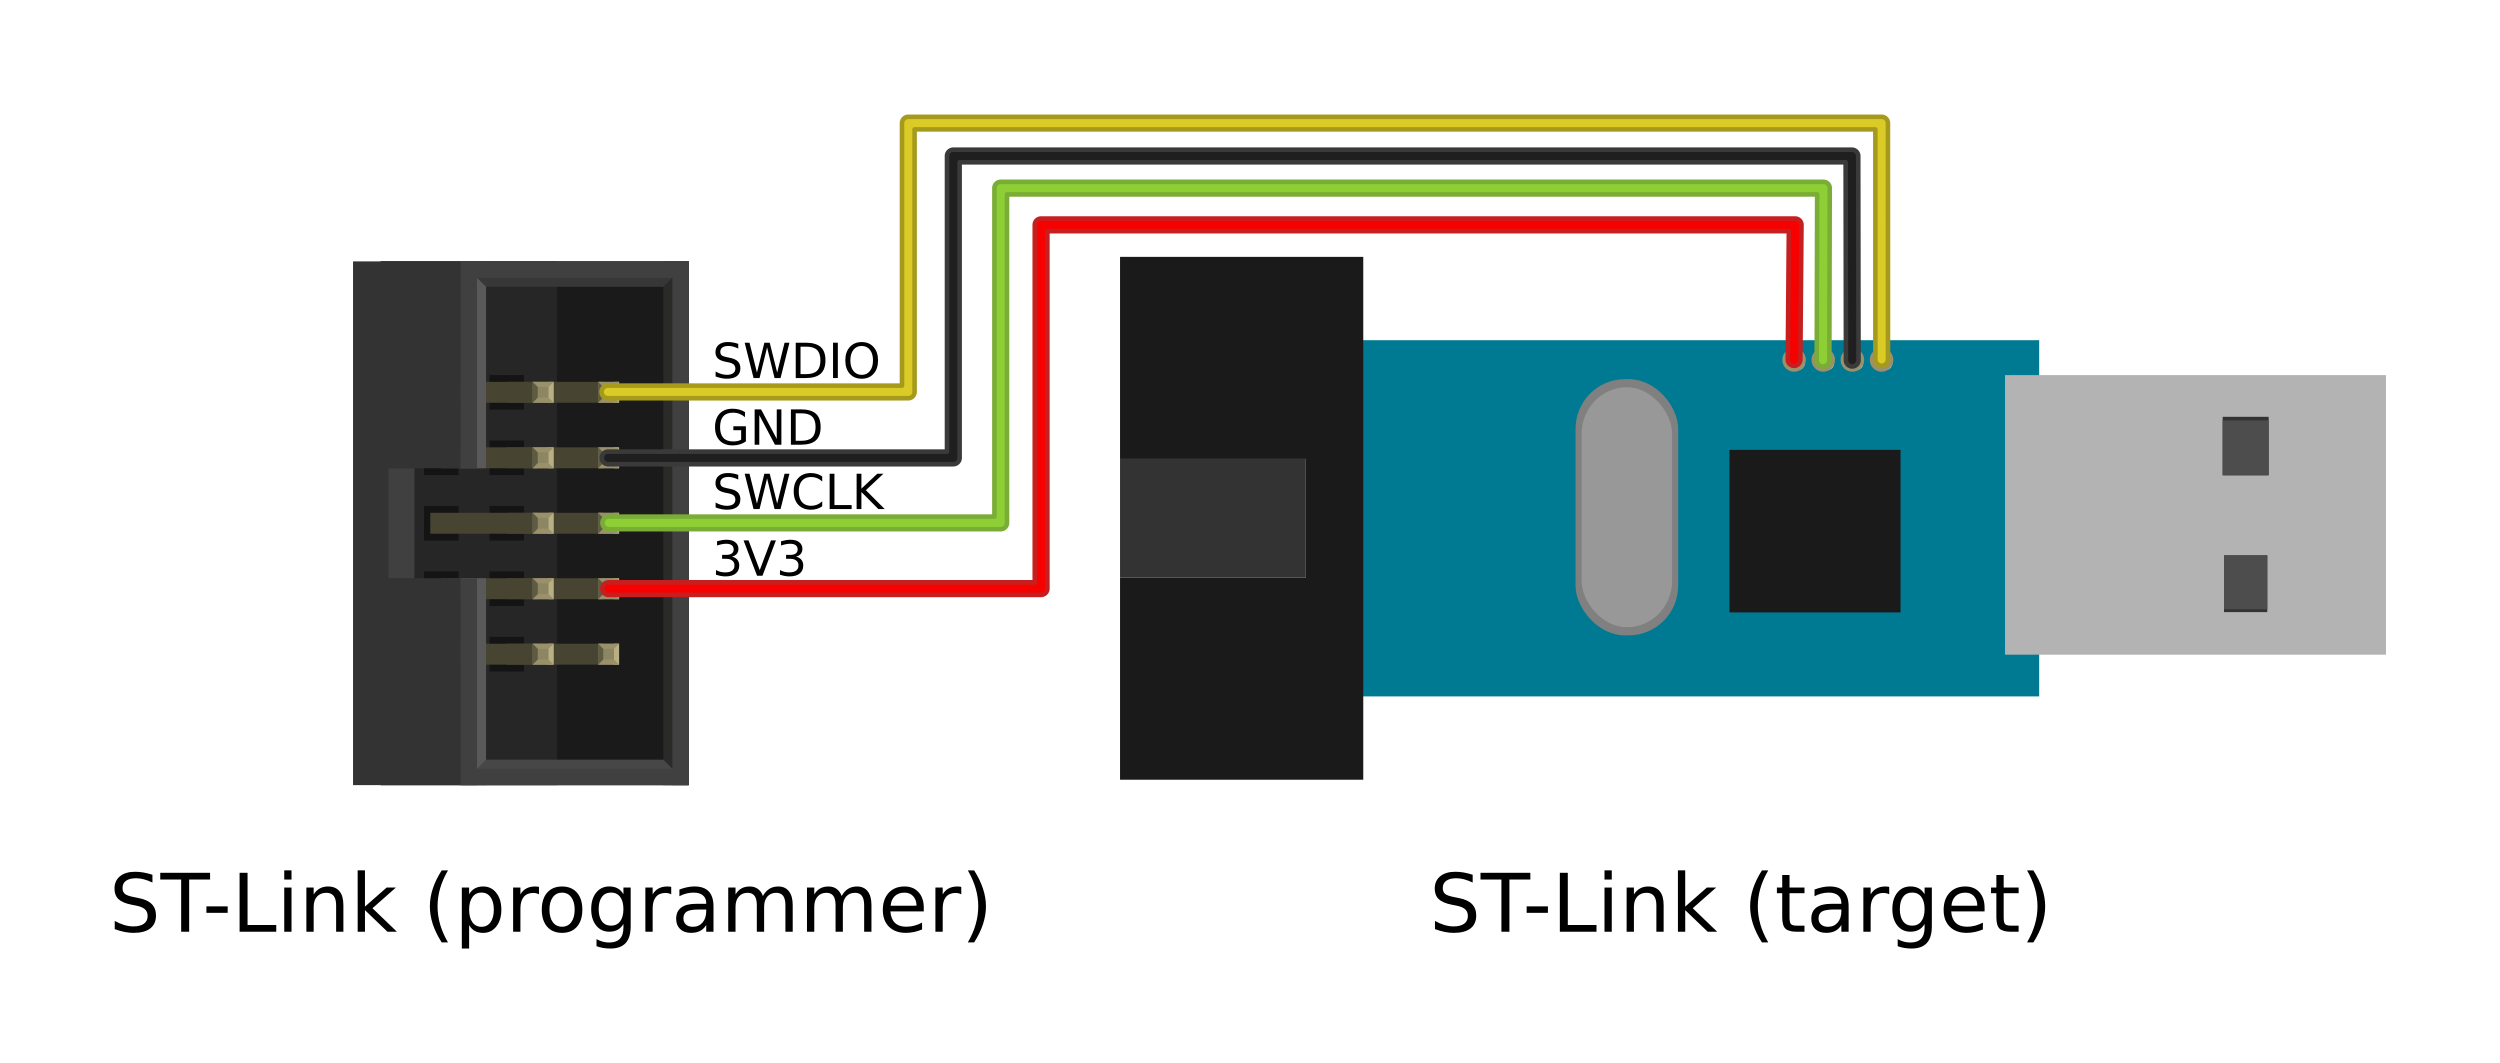 <?xml version="1.0" encoding="UTF-8" standalone="no"?>
<!-- Created with Inkscape (http://www.inkscape.org/) -->

<svg
   xmlns:dc="http://purl.org/dc/elements/1.1/"
   xmlns:cc="http://creativecommons.org/ns#"
   xmlns:rdf="http://www.w3.org/1999/02/22-rdf-syntax-ns#"
   xmlns:svg="http://www.w3.org/2000/svg"
   xmlns="http://www.w3.org/2000/svg"
   xmlns:sodipodi="http://sodipodi.sourceforge.net/DTD/sodipodi-0.dtd"
   xmlns:inkscape="http://www.inkscape.org/namespaces/inkscape"
   width="218.305mm"
   height="92.829mm"
   viewBox="0 0 218.305 92.829"
   version="1.1"
   id="svg4204"
   inkscape:version="0.92.2 (5c3e80d, 2017-08-06)"
   sodipodi:docname="stlink schema.svg">
  <defs
     id="defs4198" />
  <sodipodi:namedview
     id="base"
     pagecolor="#ffffff"
     bordercolor="#666666"
     borderopacity="1.0"
     inkscape:pageopacity="0.0"
     inkscape:pageshadow="2"
     inkscape:zoom="0.70710678"
     inkscape:cx="330.82614"
     inkscape:cy="123.4833"
     inkscape:document-units="mm"
     inkscape:current-layer="layer2"
     showgrid="false"
     inkscape:window-width="1366"
     inkscape:window-height="664"
     inkscape:window-x="0"
     inkscape:window-y="26"
     inkscape:window-maximized="1"
     fit-margin-top="10"
     fit-margin-left="10"
     fit-margin-right="10"
     fit-margin-bottom="10" />
  <g
     inkscape:groupmode="layer"
     id="layer2"
     inkscape:label="Calque 2"
     style="opacity:1"
     transform="translate(-4.824,-134.644)">
    <g
       id="g541086"
       transform="matrix(1.767,0,0,1.767,-22.463,-9.331)">
      <g
         transform="matrix(0.994,0,0,1,0.691,0)"
         id="g535352">
        <path
           inkscape:connector-curvature="0"
           style="fill:#007992;fill-opacity:1;stroke-width:8.315"
           d="m 311.428,370.912 v 66.43 h 127.145 v -66.43 z m 81.807,2.99 a 1.357,1.294 0 0 1 1.355,1.293 1.357,1.294 0 0 1 -1.355,1.295 1.357,1.294 0 0 1 -1.357,-1.295 1.357,1.294 0 0 1 1.357,-1.293 z m 5.492,0 a 1.357,1.294 0 0 1 1.357,1.293 1.357,1.294 0 0 1 -1.357,1.295 1.357,1.294 0 0 1 -1.357,-1.295 1.357,1.294 0 0 1 1.357,-1.293 z m 5.461,0 a 1.357,1.294 0 0 1 1.357,1.293 1.357,1.294 0 0 1 -1.357,1.295 1.357,1.294 0 0 1 -1.357,-1.295 1.357,1.294 0 0 1 1.357,-1.293 z m 5.461,0 a 1.357,1.294 0 0 1 1.357,1.293 1.357,1.294 0 0 1 -1.357,1.295 1.357,1.294 0 0 1 -1.357,-1.295 1.357,1.294 0 0 1 1.357,-1.293 z"
           transform="scale(0.265)"
           id="rect4222" />
        <rect
           style="fill:#1a1a1a;stroke-width:2.2"
           id="rect4228"
           width="8.504"
           height="8.032"
           x="100.825"
           y="103.712" />
        <g
           id="g43627"
           transform="translate(0,-0.236)">
          <rect
             ry="2.457"
             y="100.452"
             x="93.171"
             height="12.662"
             width="5.103"
             id="rect4230"
             style="fill:#808080;stroke-width:2.2;paint-order:markers stroke fill" />
          <rect
             ry="2.301"
             y="100.853"
             x="93.472"
             height="11.86"
             width="4.501"
             id="rect4230-3"
             style="opacity:0.952;fill:#999999;stroke-width:2;paint-order:markers stroke fill" />
        </g>
        <circle
           cx="104.037"
           cy="99.265"
           connectorname="RING"
           r="0.451"
           id="connector2pin"
           style="fill:none;stroke:#9a916c;stroke-width:0.269" />
        <circle
           cx="105.486"
           cy="99.265"
           connectorname="RING"
           r="0.451"
           id="connector2pin-5"
           style="opacity:1;fill:none;stroke:#9a916c;stroke-width:0.269" />
        <circle
           cx="106.935"
           cy="99.265"
           connectorname="RING"
           r="0.451"
           id="connector2pin-5-6"
           style="opacity:1;fill:none;stroke:#9a916c;stroke-width:0.269" />
        <circle
           cx="108.385"
           cy="99.265"
           connectorname="RING"
           r="0.451"
           id="connector2pin-5-2"
           style="opacity:1;fill:none;stroke:#9a916c;stroke-width:0.269" />
      </g>
      <g
         id="g540485">
        <path
           style="fill:#333333;stroke-width:8.519"
           d="m 267.143,415.199 h 34.643 v -22.145 h -34.643 z"
           id="path535286"
           transform="scale(0.265)"
           inkscape:connector-curvature="0" />
        <path
           style="fill:#1a1a1a;stroke-width:8.519"
           d="m 267.143,355.377 v 37.678 h 34.643 v 22.145 h -34.643 v 37.678 H 312.5 v -97.5 z"
           id="rect4226"
           transform="scale(0.265)"
           inkscape:connector-curvature="0" />
      </g>
      <rect
         y="100.018"
         x="114.527"
         height="13.815"
         width="18.826"
         id="rect4224"
         style="fill:#b3b3b3;stroke-width:1.897" />
      <rect
         y="102.078"
         x="125.283"
         height="2.89"
         width="2.272"
         id="rect540489"
         style="fill:#333333;fill-opacity:1;stroke-width:2.347;paint-order:markers stroke fill" />
      <rect
         y="108.923"
         x="125.35"
         height="2.806"
         width="2.138"
         id="rect540491"
         style="fill:#333333;fill-opacity:1;stroke-width:2.2;paint-order:markers stroke fill" />
      <rect
         y="102.257"
         x="125.283"
         height="2.71"
         width="2.272"
         id="rect540489-6"
         style="opacity:1;fill:#4d4d4d;fill-opacity:1;stroke-width:2.273;paint-order:markers stroke fill" />
      <rect
         y="108.923"
         x="125.35"
         height="2.664"
         width="2.138"
         id="rect540489-6-1"
         style="opacity:1;fill:#4d4d4d;fill-opacity:1;stroke-width:2.186;paint-order:markers stroke fill" />
    </g>
    <g
       id="g541186"
       transform="matrix(0,0.794,-0.794,0,64.965,157.469)">
      <circle
         style="fill:none;stroke:#9a916c;stroke-width:0.432"
         r="1.148"
         cy="20.076"
         cx="14.387"
         id="connector1pin" />
      <circle
         style="fill:none;stroke:#9a916c;stroke-width:0.432"
         r="1.148"
         cy="20.076"
         cx="21.587"
         id="connector3pin" />
      <circle
         style="fill:none;stroke:#9a916c;stroke-width:0.432"
         r="1.148"
         cy="20.077"
         cx="28.787"
         id="connector5pin" />
      <circle
         style="fill:none;stroke:#9a916c;stroke-width:0.432"
         r="1.148"
         cy="20.076"
         cx="35.989"
         id="connector7pin" />
      <circle
         style="fill:none;stroke:#9a916c;stroke-width:0.432"
         r="1.148"
         cy="20.076"
         cx="43.188"
         id="connector9pin" />
      <circle
         style="fill:none;stroke:#9a916c;stroke-width:0.432"
         r="1.148"
         cy="27.277"
         cx="14.387"
         id="connector0pin" />
      <circle
         style="fill:none;stroke:#9a916c;stroke-width:0.432"
         r="1.148"
         cy="27.277"
         cx="21.587"
         id="connector2pin-0" />
      <circle
         style="fill:none;stroke:#9a916c;stroke-width:0.432"
         r="1.148"
         cy="27.277"
         cx="28.787"
         id="connector4pin" />
      <circle
         style="fill:none;stroke:#9a916c;stroke-width:0.432"
         r="1.148"
         cy="27.277"
         cx="35.989"
         id="connector6pin" />
      <circle
         style="fill:none;stroke:#9a916c;stroke-width:0.432"
         r="1.148"
         cy="27.277"
         cx="43.188"
         id="connector8pin" />
      <rect
         style="fill:#1a1a1a"
         y="0"
         height="33.877"
         width="57.601"
         x="0"
         id="bgnd" />
      <rect
         style="fill:#262626"
         height="19.379"
         width="57.601"
         y="14.498"
         x="0"
         id="bgnd_1_" />
      <rect
         style="fill:#141414"
         height="3.803"
         width="3.802"
         y="25.313"
         x="26.9"
         id="lower_connector_bgnd_2_" />
      <rect
         style="fill:#141414"
         height="3.799"
         width="3.799"
         y="18.114"
         x="12.5"
         id="upper_connector_bgnd" />
      <rect
         style="fill:#141414"
         height="3.799"
         width="3.799"
         y="18.114"
         x="19.699"
         id="upper_connector_bgnd_1_" />
      <rect
         style="fill:#141414"
         height="3.799"
         width="3.802"
         y="18.114"
         x="26.9"
         id="upper_connector_bgnd_2_" />
      <rect
         style="fill:#141414"
         height="3.799"
         width="3.799"
         y="18.114"
         x="34.099"
         id="upper_connector_bgnd_3_" />
      <rect
         style="fill:#141414"
         height="3.803"
         width="3.799"
         y="25.313"
         x="12.5"
         id="lower_connector_bgnd" />
      <rect
         style="fill:#141414"
         height="3.803"
         width="3.799"
         y="25.313"
         x="19.699"
         id="lower_connector_bgnd_1_" />
      <rect
         style="fill:#141414"
         height="3.803"
         width="3.799"
         y="25.313"
         x="34.099"
         id="lower_connector_bgnd_3_" />
      <rect
         style="fill:#141414"
         height="3.803"
         width="3.802"
         y="25.313"
         x="41.298"
         id="lower_connector_bgnd_4_" />
      <rect
         style="fill:#141414"
         height="3.799"
         width="3.802"
         y="18.114"
         x="41.298"
         id="upper_connector_bgnd_4_" />
      <g
         id="g539844">
        <polyline
           style="fill:#474432"
           points="15.548,9.402 15.548,20.014 13.25,20.014 13.25,9.402       "
           id="upper_connector_bottom_inset_9_" />
        <polyline
           style="fill:#474432"
           points="22.748,9.402 22.748,20.014 20.449,20.014 20.449,9.402       "
           id="upper_connector_bottom_inset_8_" />
        <polyline
           style="fill:#474432"
           points="29.949,9.402 29.949,20.014 27.65,20.014 27.65,9.402       "
           id="upper_connector_bottom_inset_7_" />
        <polyline
           style="fill:#474432"
           points="37.148,9.402 37.148,20.014 34.849,20.014 34.849,9.402       "
           id="upper_connector_bottom_inset_6_" />
        <polyline
           style="fill:#474432"
           points="44.349,9.402 44.349,20.014 42.048,20.014 42.048,9.402       "
           id="upper_connector_bottom_inset_5_" />
        <polyline
           style="fill:#474432"
           points="15.548,16.602 15.548,27.213 13.25,27.213 13.25,16.602       "
           id="lower_connector_bottom_inset_9_" />
        <polyline
           style="fill:#474432"
           points="22.748,16.602 22.748,27.213 20.449,27.213 20.449,16.602       "
           id="lower_connector_bottom_inset_8_" />
        <polyline
           style="fill:#474432"
           points="29.949,16.602 29.949,28.422 27.65,28.422 27.65,16.602       "
           id="lower_connector_bottom_inset_7_" />
        <polyline
           style="fill:#474432"
           points="37.148,16.602 37.148,27.213 34.849,27.213 34.849,16.602       "
           id="lower_connector_bottom_inset_6_" />
        <polyline
           style="fill:#474432"
           points="44.349,16.602 44.349,27.213 42.048,27.213 42.048,16.602       "
           id="lower_connector_bottom_inset_5_" />
      </g>
      <g
         id="g539850">
        <rect
           style="fill:#595959"
           id="rect539846"
           height="2.798"
           width="22.748"
           y="22.288"
           x="0" />
        <rect
           style="fill:#595959"
           id="rect539848"
           height="2.798"
           width="22.748"
           y="22.288"
           x="34.851" />
      </g>
      <rect
         style="fill:#2a2a29"
         y="0"
         height="2.798"
         width="57.601"
         x="0"
         id="top_inset" />
      <path
         style="fill:#373737"
         inkscape:connector-curvature="0"
         d="M 0,0 V 25.086 L 2.797,22.288 V 2.798 Z"
         id="left_inset" />
      <path
         style="fill:#474747"
         inkscape:connector-curvature="0"
         d="m 57.599,0 v 25.086 l -2.8,-2.798 V 2.798 Z"
         id="right_inset" />
      <rect
         style="fill:#404040"
         y="0"
         height="1.798"
         width="57.601"
         x="0"
         id="top_border" />
      <g
         id="g539860">
        <rect
           style="fill:#404040"
           id="rect539856"
           height="1.798"
           width="22.748"
           y="23.288"
           x="0" />
        <rect
           style="fill:#404040"
           id="rect539858"
           height="1.798"
           width="22.748"
           y="23.288"
           x="34.851" />
      </g>
      <rect
         style="fill:#404040"
         y="0"
         height="25.086"
         width="1.797"
         x="0"
         id="left_border" />
      <rect
         style="fill:#404040"
         y="0"
         height="25.086"
         width="1.8"
         x="55.8"
         id="right_border" />
      <g
         id="g539914">
        <rect
           style="fill:#8c8663"
           height="2.299"
           width="2.299"
           y="7.66"
           x="13.25"
           id="path10" />
        <rect
           style="fill:#b8af82"
           height="0.558"
           width="2.299"
           y="7.66"
           x="13.25"
           id="upper_connector_top_inset" />
        <rect
           style="fill:#5e5b43"
           height="0.558"
           width="2.299"
           y="9.402"
           x="13.25"
           id="upper_connector_bottom_inset" />
        <path
           style="fill:#9a916c"
           inkscape:connector-curvature="0"
           d="M 13.25,7.66 V 9.959 L 13.81,9.401 V 8.218 Z"
           id="upper_connector_left_inset" />
        <path
           style="fill:#9a916c"
           inkscape:connector-curvature="0"
           d="M 15.548,7.66 V 9.959 L 14.99,9.402 V 8.218 Z"
           id="upper_connector_right_inset" />
        <rect
           style="fill:#8c8663"
           height="2.299"
           width="2.299"
           y="7.66"
           x="20.449"
           id="path9" />
        <rect
           style="fill:#b8af82"
           height="0.558"
           width="2.299"
           y="7.66"
           x="20.449"
           id="upper_connector_top_inset_1_" />
        <rect
           style="fill:#5e5b43"
           height="0.558"
           width="2.299"
           y="9.402"
           x="20.449"
           id="upper_connector_bottom_inset_1_" />
        <path
           style="fill:#9a916c"
           inkscape:connector-curvature="0"
           d="M 20.449,7.66 V 9.959 L 21.008,9.401 V 8.218 Z"
           id="upper_connector_left_inset_1_" />
        <path
           style="fill:#9a916c"
           inkscape:connector-curvature="0"
           d="M 22.748,7.66 V 9.959 L 22.19,9.401 V 8.218 Z"
           id="upper_connector_right_inset_1_" />
        <rect
           style="fill:#8c8663"
           height="2.299"
           width="2.302"
           y="7.66"
           x="27.65"
           id="path8" />
        <rect
           style="fill:#b8af82"
           height="0.558"
           width="2.302"
           y="7.66"
           x="27.65"
           id="upper_connector_top_inset_2_" />
        <rect
           style="fill:#5e5b43"
           height="0.558"
           width="2.302"
           y="9.402"
           x="27.65"
           id="upper_connector_bottom_inset_2_" />
        <path
           style="fill:#9a916c"
           inkscape:connector-curvature="0"
           d="M 27.65,7.66 V 9.959 L 28.21,9.401 V 8.218 Z"
           id="upper_connector_left_inset_2_" />
        <path
           style="fill:#9a916c"
           inkscape:connector-curvature="0"
           d="M 29.949,7.66 V 9.959 L 29.387,9.402 V 8.218 Z"
           id="upper_connector_right_inset_2_" />
        <rect
           style="fill:#8c8663"
           height="2.299"
           width="2.299"
           y="7.66"
           x="34.849"
           id="path7" />
        <rect
           style="fill:#b8af82"
           height="0.558"
           width="2.299"
           y="7.66"
           x="34.849"
           id="upper_connector_top_inset_3_" />
        <rect
           style="fill:#5e5b43"
           height="0.558"
           width="2.299"
           y="9.402"
           x="34.849"
           id="upper_connector_bottom_inset_3_" />
        <path
           style="fill:#9a916c"
           inkscape:connector-curvature="0"
           d="M 34.849,7.66 V 9.959 L 35.411,9.401 V 8.218 Z"
           id="upper_connector_left_inset_3_" />
        <path
           style="fill:#9a916c"
           inkscape:connector-curvature="0"
           d="M 37.148,7.66 V 9.959 L 36.588,9.401 V 8.218 Z"
           id="upper_connector_right_inset_3_" />
        <rect
           style="fill:#8c8663"
           height="2.299"
           width="2.302"
           y="7.66"
           x="42.048"
           id="path6" />
        <rect
           style="fill:#b8af82"
           height="0.558"
           width="2.302"
           y="7.66"
           x="42.048"
           id="upper_connector_top_inset_4_" />
        <rect
           style="fill:#5e5b43"
           height="0.558"
           width="2.302"
           y="9.402"
           x="42.048"
           id="upper_connector_bottom_inset_4_" />
        <path
           style="fill:#9a916c"
           inkscape:connector-curvature="0"
           d="m 42.048,7.66 v 2.299 l 0.56,-0.558 V 8.218 Z"
           id="upper_connector_left_inset_4_" />
        <path
           style="fill:#9a916c"
           inkscape:connector-curvature="0"
           d="M 44.349,7.66 V 9.959 L 43.789,9.401 V 8.218 Z"
           id="upper_connector_right_inset_4_" />
        <rect
           style="fill:#8c8663"
           height="2.3"
           width="2.299"
           y="14.86"
           x="13.25"
           id="path5" />
        <rect
           style="fill:#b8af82"
           height="0.559"
           width="2.299"
           y="14.86"
           x="13.25"
           id="lower_connector_top_inset" />
        <rect
           style="fill:#5e5b43"
           height="0.558"
           width="2.299"
           y="16.602"
           x="13.25"
           id="lower_connector_bottom_inset" />
        <path
           style="fill:#9a916c"
           inkscape:connector-curvature="0"
           d="m 13.25,14.86 v 2.3 l 0.56,-0.558 v -1.184 z"
           id="lower_connector_left_inset" />
        <path
           style="fill:#9a916c"
           inkscape:connector-curvature="0"
           d="m 15.548,14.86 v 2.3 l -0.562,-0.558 v -1.184 z"
           id="lower_connector_right_inset" />
        <rect
           style="fill:#8c8663"
           height="2.3"
           width="2.299"
           y="14.86"
           x="20.449"
           id="path4" />
        <rect
           style="fill:#b8af82"
           height="0.559"
           width="2.299"
           y="14.86"
           x="20.449"
           id="lower_connector_top_inset_1_" />
        <rect
           style="fill:#5e5b43"
           height="0.558"
           width="2.299"
           y="16.602"
           x="20.449"
           id="lower_connector_bottom_inset_1_" />
        <path
           style="fill:#9a916c"
           inkscape:connector-curvature="0"
           d="m 20.449,14.86 v 2.3 l 0.559,-0.558 v -1.184 z"
           id="lower_connector_left_inset_1_" />
        <path
           style="fill:#9a916c"
           inkscape:connector-curvature="0"
           d="m 22.748,14.86 v 2.3 l -0.56,-0.558 v -1.184 z"
           id="lower_connector_right_inset_1_" />
        <rect
           style="fill:#8c8663"
           height="2.3"
           width="2.302"
           y="14.86"
           x="27.65"
           id="path3" />
        <rect
           style="fill:#b8af82"
           height="0.559"
           width="2.302"
           y="14.86"
           x="27.65"
           id="lower_connector_top_inset_2_" />
        <rect
           style="fill:#5e5b43"
           height="0.558"
           width="2.302"
           y="16.602"
           x="27.65"
           id="lower_connector_bottom_inset_2_" />
        <path
           style="fill:#9a916c"
           inkscape:connector-curvature="0"
           d="m 27.65,14.86 v 2.3 l 0.56,-0.558 v -1.184 z"
           id="lower_connector_left_inset_2_" />
        <path
           style="fill:#9a916c"
           inkscape:connector-curvature="0"
           d="m 29.949,14.86 v 2.3 l -0.562,-0.558 v -1.184 z"
           id="lower_connector_right_inset_2_" />
        <rect
           style="fill:#8c8663"
           height="2.3"
           width="2.299"
           y="14.86"
           x="34.849"
           id="path2" />
        <rect
           style="fill:#b8af82"
           height="0.559"
           width="2.299"
           y="14.86"
           x="34.849"
           id="lower_connector_top_inset_3_" />
        <rect
           style="fill:#5e5b43"
           height="0.558"
           width="2.299"
           y="16.602"
           x="34.849"
           id="lower_connector_bottom_inset_3_" />
        <path
           style="fill:#9a916c"
           inkscape:connector-curvature="0"
           d="m 34.849,14.86 v 2.3 l 0.562,-0.558 v -1.184 z"
           id="lower_connector_left_inset_3_" />
        <path
           style="fill:#9a916c"
           inkscape:connector-curvature="0"
           d="m 37.148,14.86 v 2.3 l -0.56,-0.558 v -1.184 z"
           id="lower_connector_right_inset_3_" />
        <rect
           style="fill:#8c8663"
           height="2.3"
           width="2.302"
           y="14.86"
           x="42.048"
           id="path" />
        <rect
           style="fill:#b8af82"
           height="0.559"
           width="2.302"
           y="14.86"
           x="42.048"
           id="lower_connector_top_inset_4_" />
        <rect
           style="fill:#5e5b43"
           height="0.558"
           width="2.302"
           y="16.602"
           x="42.048"
           id="lower_connector_bottom_inset_4_" />
        <path
           style="fill:#9a916c"
           inkscape:connector-curvature="0"
           d="m 42.048,14.86 v 2.3 l 0.56,-0.558 v -1.184 z"
           id="lower_connector_left_inset_4_" />
        <path
           style="fill:#9a916c"
           inkscape:connector-curvature="0"
           d="m 44.349,14.86 v 2.3 l -0.56,-0.558 v -1.184 z"
           id="lower_connector_right_inset_4_" />
      </g>
      <polygon
         style="fill:#333333"
         id="polygon539916"
         points="57.599,25.086 34.851,25.086 34.851,33.043 22.748,33.043 22.748,25.086 0,25.086 0,36.918 57.599,36.918 " />
      <rect
         style="fill:#404040"
         height="2.875"
         width="12.104"
         y="30.168"
         x="22.748"
         id="slot_2_" />
    </g>
    <path
       style="color:#000000;font-style:normal;font-variant:normal;font-weight:normal;font-stretch:normal;font-size:medium;line-height:normal;font-family:sans-serif;font-variant-ligatures:normal;font-variant-position:normal;font-variant-caps:normal;font-variant-numeric:normal;font-variant-alternates:normal;font-feature-settings:normal;text-indent:0;text-align:start;text-decoration:none;text-decoration-line:none;text-decoration-style:solid;text-decoration-color:#000000;letter-spacing:normal;word-spacing:normal;text-transform:none;writing-mode:lr-tb;direction:ltr;text-orientation:mixed;dominant-baseline:auto;baseline-shift:baseline;text-anchor:start;white-space:normal;shape-padding:0;clip-rule:nonzero;display:inline;overflow:visible;visibility:visible;opacity:1;isolation:auto;mix-blend-mode:normal;color-interpolation:sRGB;color-interpolation-filters:linearRGB;solid-color:#000000;solid-opacity:1;vector-effect:none;fill:#f70000;fill-opacity:1;fill-rule:nonzero;stroke:#c61f1f;stroke-width:0.4;stroke-linecap:round;stroke-linejoin:round;stroke-miterlimit:4;stroke-dasharray:none;stroke-dashoffset:0;stroke-opacity:1;color-rendering:auto;image-rendering:auto;shape-rendering:auto;text-rendering:auto;enable-background:accumulate"
       d="m 95.73,153.729 a 0.55,0.55 0 0 0 -0.549,0.551 v 31.211 H 57.973 a 0.551,0.551 0 1 0 0,1.102 h 37.758 a 0.55,0.55 0 0 0 0.551,-0.551 v -31.213 h 64.746 l -0.092,11.205 a 0.55,0.55 0 1 0 1.1,0.01 l 0.096,-11.76 a 0.55,0.55 0 0 0 -0.551,-0.555 z"
       id="path541497"
       inkscape:connector-curvature="0" />
    <path
       style="color:#000000;font-style:normal;font-variant:normal;font-weight:normal;font-stretch:normal;font-size:medium;line-height:normal;font-family:sans-serif;font-variant-ligatures:normal;font-variant-position:normal;font-variant-caps:normal;font-variant-numeric:normal;font-variant-alternates:normal;font-feature-settings:normal;text-indent:0;text-align:start;text-decoration:none;text-decoration-line:none;text-decoration-style:solid;text-decoration-color:#000000;letter-spacing:normal;word-spacing:normal;text-transform:none;writing-mode:lr-tb;direction:ltr;text-orientation:mixed;dominant-baseline:auto;baseline-shift:baseline;text-anchor:start;white-space:normal;shape-padding:0;clip-rule:nonzero;display:inline;overflow:visible;visibility:visible;opacity:1;isolation:auto;mix-blend-mode:normal;color-interpolation:sRGB;color-interpolation-filters:linearRGB;solid-color:#000000;solid-opacity:1;vector-effect:none;fill:#8ecf35;fill-opacity:1;fill-rule:nonzero;stroke:#7aad35;stroke-width:0.4;stroke-linecap:round;stroke-linejoin:round;stroke-miterlimit:4;stroke-dasharray:none;stroke-dashoffset:0;stroke-opacity:1;color-rendering:auto;image-rendering:auto;shape-rendering:auto;text-rendering:auto;enable-background:accumulate"
       d="m 92.207,150.521 a 0.55,0.55 0 0 0 -0.549,0.549 v 28.684 H 57.98 a 0.55,0.55 0 1 0 0,1.1 h 34.227 a 0.55,0.55 0 0 0 0.551,-0.551 V 151.621 H 163.5 l -0.035,14.473 a 0.55,0.55 0 1 0 1.1,0.002 l 0.037,-15.023 a 0.55,0.55 0 0 0 -0.549,-0.551 h -0.15 -0.334 z"
       id="path541501"
       inkscape:connector-curvature="0" />
    <path
       style="color:#000000;font-style:normal;font-variant:normal;font-weight:normal;font-stretch:normal;font-size:medium;line-height:normal;font-family:sans-serif;font-variant-ligatures:normal;font-variant-position:normal;font-variant-caps:normal;font-variant-numeric:normal;font-variant-alternates:normal;font-feature-settings:normal;text-indent:0;text-align:start;text-decoration:none;text-decoration-line:none;text-decoration-style:solid;text-decoration-color:#000000;letter-spacing:normal;word-spacing:normal;text-transform:none;writing-mode:lr-tb;direction:ltr;text-orientation:mixed;dominant-baseline:auto;baseline-shift:baseline;text-anchor:start;white-space:normal;shape-padding:0;clip-rule:nonzero;display:inline;overflow:visible;visibility:visible;opacity:1;isolation:auto;mix-blend-mode:normal;color-interpolation:sRGB;color-interpolation-filters:linearRGB;solid-color:#000000;solid-opacity:1;vector-effect:none;fill:#1f1f1f;fill-opacity:1;fill-rule:nonzero;stroke:#3a3a3a;stroke-width:0.4;stroke-linecap:round;stroke-linejoin:round;stroke-miterlimit:4;stroke-dasharray:none;stroke-dashoffset:0;stroke-opacity:1;color-rendering:auto;image-rendering:auto;shape-rendering:auto;text-rendering:auto;enable-background:accumulate"
       d="m 88.068,147.717 a 0.55,0.55 0 0 0 -0.551,0.549 v 25.814 H 57.926 a 0.55,0.55 0 1 0 0,1.1 h 30.143 a 0.55,0.55 0 0 0 0.551,-0.549 v -25.814 h 77.369 l 0.025,17.279 a 0.55,0.55 0 1 0 1.1,-0.002 l -0.025,-17.828 a 0.55,0.55 0 0 0 -0.551,-0.549 z"
       id="path541503"
       inkscape:connector-curvature="0" />
    <path
       style="color:#000000;font-style:normal;font-variant:normal;font-weight:normal;font-stretch:normal;font-size:medium;line-height:normal;font-family:sans-serif;font-variant-ligatures:normal;font-variant-position:normal;font-variant-caps:normal;font-variant-numeric:normal;font-variant-alternates:normal;font-feature-settings:normal;text-indent:0;text-align:start;text-decoration:none;text-decoration-line:none;text-decoration-style:solid;text-decoration-color:#000000;letter-spacing:normal;word-spacing:normal;text-transform:none;writing-mode:lr-tb;direction:ltr;text-orientation:mixed;dominant-baseline:auto;baseline-shift:baseline;text-anchor:start;white-space:normal;shape-padding:0;clip-rule:nonzero;display:inline;overflow:visible;visibility:visible;opacity:1;isolation:auto;mix-blend-mode:normal;color-interpolation:sRGB;color-interpolation-filters:linearRGB;solid-color:#000000;solid-opacity:1;vector-effect:none;fill:#dacb27;fill-opacity:1;fill-rule:nonzero;stroke:#a59a1c;stroke-width:0.4;stroke-linecap:round;stroke-linejoin:round;stroke-miterlimit:4;stroke-dasharray:none;stroke-dashoffset:0;stroke-opacity:1;color-rendering:auto;image-rendering:auto;shape-rendering:auto;text-rendering:auto;enable-background:accumulate"
       d="m 84.137,144.844 a 0.55,0.55 0 0 0 -0.549,0.551 v 22.924 H 57.904 a 0.55,0.55 0 1 0 0,1.1 h 26.232 a 0.55,0.55 0 0 0 0.551,-0.551 v -22.924 h 83.896 l 0.002,20.086 a 0.551,0.551 0 1 0 1.102,-0.002 l -0.004,-20.633 a 0.55,0.55 0 0 0 -0.551,-0.551 z"
       id="path541505"
       inkscape:connector-curvature="0" />
    <g
       aria-label="ST-Link (target)"
       style="font-style:normal;font-weight:normal;font-size:10.583px;line-height:1.25;font-family:sans-serif;letter-spacing:0px;word-spacing:0px;fill:#000000;fill-opacity:1;stroke:none;stroke-width:0.265"
       id="text541517"
       transform="translate(10.054)">
      <path
         d="m 123.367,211.03 v 0.679 q -0.396,-0.189 -0.748,-0.282 -0.351,-0.093 -0.679,-0.093 -0.568,0 -0.878,0.22 -0.307,0.22 -0.307,0.627 0,0.341 0.203,0.517 0.207,0.172 0.779,0.279 l 0.42,0.086 q 0.779,0.148 1.147,0.524 0.372,0.372 0.372,0.999 0,0.748 -0.503,1.133 -0.5,0.386 -1.468,0.386 -0.365,0 -0.779,-0.083 -0.41,-0.083 -0.851,-0.245 v -0.717 q 0.424,0.238 0.83,0.358 0.407,0.121 0.799,0.121 0.596,0 0.92,-0.234 0.324,-0.234 0.324,-0.668 0,-0.379 -0.234,-0.593 -0.231,-0.214 -0.761,-0.32 l -0.424,-0.083 q -0.779,-0.155 -1.127,-0.486 -0.348,-0.331 -0.348,-0.92 0,-0.682 0.479,-1.075 0.482,-0.393 1.326,-0.393 0.362,0 0.737,0.065 0.376,0.066 0.768,0.196 z"
         style="font-style:normal;font-variant:normal;font-weight:normal;font-stretch:normal;font-size:7.056px;font-family:'DejaVu Sans';-inkscape-font-specification:'DejaVu Sans';fill:#000000;stroke-width:0.265"
         id="path541553"
         inkscape:connector-curvature="0" />
      <path
         d="m 124.05,210.861 h 4.351 v 0.586 h -1.826 v 4.558 h -0.699 v -4.558 h -1.826 z"
         style="font-style:normal;font-variant:normal;font-weight:normal;font-stretch:normal;font-size:7.056px;font-family:'DejaVu Sans';-inkscape-font-specification:'DejaVu Sans';fill:#000000;stroke-width:0.265"
         id="path541555"
         inkscape:connector-curvature="0" />
      <path
         d="m 128.08,213.79 h 1.857 v 0.565 h -1.857 z"
         style="font-style:normal;font-variant:normal;font-weight:normal;font-stretch:normal;font-size:7.056px;font-family:'DejaVu Sans';-inkscape-font-specification:'DejaVu Sans';fill:#000000;stroke-width:0.265"
         id="path541557"
         inkscape:connector-curvature="0" />
      <path
         d="m 130.978,210.861 h 0.696 v 4.558 h 2.505 v 0.586 h -3.2 z"
         style="font-style:normal;font-variant:normal;font-weight:normal;font-stretch:normal;font-size:7.056px;font-family:'DejaVu Sans';-inkscape-font-specification:'DejaVu Sans';fill:#000000;stroke-width:0.265"
         id="path541559"
         inkscape:connector-curvature="0" />
      <path
         d="m 134.878,212.147 h 0.634 v 3.859 h -0.634 z m 0,-1.502 h 0.634 v 0.803 h -0.634 z"
         style="font-style:normal;font-variant:normal;font-weight:normal;font-stretch:normal;font-size:7.056px;font-family:'DejaVu Sans';-inkscape-font-specification:'DejaVu Sans';fill:#000000;stroke-width:0.265"
         id="path541561"
         inkscape:connector-curvature="0" />
      <path
         d="m 140.042,213.676 v 2.329 h -0.634 v -2.308 q 0,-0.548 -0.214,-0.82 -0.214,-0.272 -0.641,-0.272 -0.513,0 -0.81,0.327 -0.296,0.327 -0.296,0.892 v 2.181 h -0.637 v -3.859 h 0.637 v 0.599 q 0.227,-0.348 0.534,-0.52 0.31,-0.172 0.713,-0.172 0.665,0 1.006,0.413 0.341,0.41 0.341,1.209 z"
         style="font-style:normal;font-variant:normal;font-weight:normal;font-stretch:normal;font-size:7.056px;font-family:'DejaVu Sans';-inkscape-font-specification:'DejaVu Sans';fill:#000000;stroke-width:0.265"
         id="path541563"
         inkscape:connector-curvature="0" />
      <path
         d="m 141.289,210.644 h 0.637 v 3.166 l 1.891,-1.664 h 0.81 l -2.046,1.805 2.133,2.053 h -0.827 l -1.96,-1.884 v 1.884 h -0.637 z"
         style="font-style:normal;font-variant:normal;font-weight:normal;font-stretch:normal;font-size:7.056px;font-family:'DejaVu Sans';-inkscape-font-specification:'DejaVu Sans';fill:#000000;stroke-width:0.265"
         id="path541565"
         inkscape:connector-curvature="0" />
      <path
         d="m 149.175,210.651 q -0.462,0.792 -0.686,1.568 -0.224,0.775 -0.224,1.571 0,0.796 0.224,1.578 0.227,0.779 0.686,1.568 h -0.551 q -0.517,-0.81 -0.775,-1.592 -0.255,-0.782 -0.255,-1.554 0,-0.768 0.255,-1.547 0.255,-0.779 0.775,-1.592 z"
         style="font-style:normal;font-variant:normal;font-weight:normal;font-stretch:normal;font-size:7.056px;font-family:'DejaVu Sans';-inkscape-font-specification:'DejaVu Sans';fill:#000000;stroke-width:0.265"
         id="path541567"
         inkscape:connector-curvature="0" />
      <path
         d="m 151.035,211.051 v 1.096 h 1.306 v 0.493 h -1.306 v 2.095 q 0,0.472 0.127,0.606 0.131,0.134 0.527,0.134 h 0.651 v 0.531 h -0.651 q -0.734,0 -1.013,-0.272 -0.279,-0.276 -0.279,-0.999 v -2.095 h -0.465 v -0.493 h 0.465 v -1.096 z"
         style="font-style:normal;font-variant:normal;font-weight:normal;font-stretch:normal;font-size:7.056px;font-family:'DejaVu Sans';-inkscape-font-specification:'DejaVu Sans';fill:#000000;stroke-width:0.265"
         id="path541569"
         inkscape:connector-curvature="0" />
      <path
         d="m 154.931,214.065 q -0.768,0 -1.065,0.176 -0.296,0.176 -0.296,0.599 0,0.338 0.22,0.537 0.224,0.196 0.606,0.196 0.527,0 0.844,-0.372 0.32,-0.376 0.32,-0.996 v -0.141 z m 1.264,-0.262 v 2.201 h -0.634 v -0.586 q -0.217,0.351 -0.541,0.52 -0.324,0.165 -0.792,0.165 -0.593,0 -0.944,-0.331 -0.348,-0.334 -0.348,-0.892 0,-0.651 0.434,-0.982 0.438,-0.331 1.302,-0.331 h 0.889 v -0.062 q 0,-0.438 -0.289,-0.675 -0.286,-0.241 -0.806,-0.241 -0.331,0 -0.644,0.079 -0.314,0.079 -0.603,0.238 v -0.586 q 0.348,-0.134 0.675,-0.2 0.327,-0.069 0.637,-0.069 0.837,0 1.251,0.434 0.413,0.434 0.413,1.316 z"
         style="font-style:normal;font-variant:normal;font-weight:normal;font-stretch:normal;font-size:7.056px;font-family:'DejaVu Sans';-inkscape-font-specification:'DejaVu Sans';fill:#000000;stroke-width:0.265"
         id="path541571"
         inkscape:connector-curvature="0" />
      <path
         d="m 159.741,212.739 q -0.107,-0.062 -0.234,-0.09 -0.124,-0.031 -0.276,-0.031 -0.537,0 -0.827,0.351 -0.286,0.348 -0.286,1.003 v 2.033 h -0.637 v -3.859 h 0.637 v 0.599 q 0.2,-0.351 0.52,-0.52 0.32,-0.172 0.779,-0.172 0.066,0 0.145,0.01 0.079,0.007 0.176,0.024 z"
         style="font-style:normal;font-variant:normal;font-weight:normal;font-stretch:normal;font-size:7.056px;font-family:'DejaVu Sans';-inkscape-font-specification:'DejaVu Sans';fill:#000000;stroke-width:0.265"
         id="path541573"
         inkscape:connector-curvature="0" />
      <path
         d="m 162.828,214.031 q 0,-0.689 -0.286,-1.068 -0.282,-0.379 -0.796,-0.379 -0.51,0 -0.796,0.379 -0.282,0.379 -0.282,1.068 0,0.686 0.282,1.065 0.286,0.379 0.796,0.379 0.513,0 0.796,-0.379 0.286,-0.379 0.286,-1.065 z m 0.634,1.495 q 0,0.985 -0.438,1.464 -0.438,0.482 -1.34,0.482 -0.334,0 -0.63,-0.052 -0.296,-0.048 -0.575,-0.152 v -0.617 q 0.279,0.152 0.551,0.224 0.272,0.072 0.555,0.072 0.624,0 0.934,-0.327 0.31,-0.324 0.31,-0.982 v -0.314 q -0.196,0.341 -0.503,0.51 -0.307,0.169 -0.734,0.169 -0.71,0 -1.144,-0.541 -0.434,-0.541 -0.434,-1.433 0,-0.896 0.434,-1.437 0.434,-0.541 1.144,-0.541 0.427,0 0.734,0.169 0.307,0.169 0.503,0.51 v -0.586 h 0.634 z"
         style="font-style:normal;font-variant:normal;font-weight:normal;font-stretch:normal;font-size:7.056px;font-family:'DejaVu Sans';-inkscape-font-specification:'DejaVu Sans';fill:#000000;stroke-width:0.265"
         id="path541575"
         inkscape:connector-curvature="0" />
      <path
         d="m 168.068,213.917 v 0.31 h -2.915 q 0.041,0.655 0.393,0.999 0.355,0.341 0.985,0.341 0.365,0 0.706,-0.09 0.345,-0.09 0.682,-0.269 v 0.599 q -0.341,0.145 -0.699,0.22 -0.358,0.076 -0.727,0.076 -0.923,0 -1.464,-0.537 -0.537,-0.537 -0.537,-1.454 0,-0.947 0.51,-1.502 0.513,-0.558 1.381,-0.558 0.779,0 1.23,0.503 0.455,0.5 0.455,1.361 z m -0.634,-0.186 q -0.007,-0.52 -0.293,-0.83 -0.282,-0.31 -0.751,-0.31 -0.531,0 -0.851,0.3 -0.317,0.3 -0.365,0.844 z"
         style="font-style:normal;font-variant:normal;font-weight:normal;font-stretch:normal;font-size:7.056px;font-family:'DejaVu Sans';-inkscape-font-specification:'DejaVu Sans';fill:#000000;stroke-width:0.265"
         id="path541577"
         inkscape:connector-curvature="0" />
      <path
         d="m 169.735,211.051 v 1.096 h 1.306 v 0.493 h -1.306 v 2.095 q 0,0.472 0.127,0.606 0.131,0.134 0.527,0.134 h 0.651 v 0.531 h -0.651 q -0.734,0 -1.013,-0.272 -0.279,-0.276 -0.279,-0.999 v -2.095 h -0.465 v -0.493 h 0.465 v -1.096 z"
         style="font-style:normal;font-variant:normal;font-weight:normal;font-stretch:normal;font-size:7.056px;font-family:'DejaVu Sans';-inkscape-font-specification:'DejaVu Sans';fill:#000000;stroke-width:0.265"
         id="path541579"
         inkscape:connector-curvature="0" />
      <path
         d="m 171.778,210.651 h 0.551 q 0.517,0.813 0.772,1.592 0.258,0.779 0.258,1.547 0,0.772 -0.258,1.554 -0.255,0.782 -0.772,1.592 h -0.551 q 0.458,-0.789 0.682,-1.568 0.227,-0.782 0.227,-1.578 0,-0.796 -0.227,-1.571 -0.224,-0.775 -0.682,-1.568 z"
         style="font-style:normal;font-variant:normal;font-weight:normal;font-stretch:normal;font-size:7.056px;font-family:'DejaVu Sans';-inkscape-font-specification:'DejaVu Sans';fill:#000000;stroke-width:0.265"
         id="path541581"
         inkscape:connector-curvature="0" />
    </g>
    <g
       aria-label="ST-Link (programmer)"
       style="font-style:normal;font-weight:normal;font-size:10.583px;line-height:1.25;font-family:sans-serif;letter-spacing:0px;word-spacing:0px;opacity:1;fill:#000000;fill-opacity:1;stroke:none;stroke-width:0.265"
       id="text541517-4">
      <path
         d="m 18.135,211.03 v 0.679 q -0.396,-0.189 -0.748,-0.282 -0.351,-0.093 -0.679,-0.093 -0.568,0 -0.878,0.22 -0.307,0.22 -0.307,0.627 0,0.341 0.203,0.517 0.207,0.172 0.779,0.279 l 0.42,0.086 q 0.779,0.148 1.147,0.524 0.372,0.372 0.372,0.999 0,0.748 -0.503,1.133 -0.5,0.386 -1.468,0.386 -0.365,0 -0.779,-0.083 -0.41,-0.083 -0.851,-0.245 v -0.717 q 0.424,0.238 0.83,0.358 0.407,0.121 0.799,0.121 0.596,0 0.92,-0.234 0.324,-0.234 0.324,-0.668 0,-0.379 -0.234,-0.593 -0.231,-0.214 -0.761,-0.32 l -0.424,-0.083 q -0.779,-0.155 -1.127,-0.486 -0.348,-0.331 -0.348,-0.92 0,-0.682 0.479,-1.075 0.482,-0.393 1.326,-0.393 0.362,0 0.737,0.065 0.376,0.066 0.768,0.196 z"
         style="font-style:normal;font-variant:normal;font-weight:normal;font-stretch:normal;font-size:7.056px;font-family:'DejaVu Sans';-inkscape-font-specification:'DejaVu Sans';fill:#000000;stroke-width:0.265"
         id="path541584"
         inkscape:connector-curvature="0" />
      <path
         d="m 18.817,210.861 h 4.351 v 0.586 h -1.826 v 4.558 h -0.699 v -4.558 h -1.826 z"
         style="font-style:normal;font-variant:normal;font-weight:normal;font-stretch:normal;font-size:7.056px;font-family:'DejaVu Sans';-inkscape-font-specification:'DejaVu Sans';fill:#000000;stroke-width:0.265"
         id="path541586"
         inkscape:connector-curvature="0" />
      <path
         d="m 22.848,213.79 h 1.857 v 0.565 h -1.857 z"
         style="font-style:normal;font-variant:normal;font-weight:normal;font-stretch:normal;font-size:7.056px;font-family:'DejaVu Sans';-inkscape-font-specification:'DejaVu Sans';fill:#000000;stroke-width:0.265"
         id="path541588"
         inkscape:connector-curvature="0" />
      <path
         d="m 25.745,210.861 h 0.696 v 4.558 h 2.505 v 0.586 h -3.2 z"
         style="font-style:normal;font-variant:normal;font-weight:normal;font-stretch:normal;font-size:7.056px;font-family:'DejaVu Sans';-inkscape-font-specification:'DejaVu Sans';fill:#000000;stroke-width:0.265"
         id="path541590"
         inkscape:connector-curvature="0" />
      <path
         d="m 29.645,212.147 h 0.634 v 3.859 h -0.634 z m 0,-1.502 h 0.634 v 0.803 h -0.634 z"
         style="font-style:normal;font-variant:normal;font-weight:normal;font-stretch:normal;font-size:7.056px;font-family:'DejaVu Sans';-inkscape-font-specification:'DejaVu Sans';fill:#000000;stroke-width:0.265"
         id="path541592"
         inkscape:connector-curvature="0" />
      <path
         d="m 34.809,213.676 v 2.329 h -0.634 v -2.308 q 0,-0.548 -0.214,-0.82 -0.214,-0.272 -0.641,-0.272 -0.513,0 -0.81,0.327 -0.296,0.327 -0.296,0.892 v 2.181 h -0.637 v -3.859 h 0.637 v 0.599 q 0.227,-0.348 0.534,-0.52 0.31,-0.172 0.713,-0.172 0.665,0 1.006,0.413 0.341,0.41 0.341,1.209 z"
         style="font-style:normal;font-variant:normal;font-weight:normal;font-stretch:normal;font-size:7.056px;font-family:'DejaVu Sans';-inkscape-font-specification:'DejaVu Sans';fill:#000000;stroke-width:0.265"
         id="path541594"
         inkscape:connector-curvature="0" />
      <path
         d="m 36.056,210.644 h 0.637 v 3.166 l 1.891,-1.664 h 0.81 l -2.046,1.805 2.133,2.053 h -0.827 l -1.96,-1.884 v 1.884 h -0.637 z"
         style="font-style:normal;font-variant:normal;font-weight:normal;font-stretch:normal;font-size:7.056px;font-family:'DejaVu Sans';-inkscape-font-specification:'DejaVu Sans';fill:#000000;stroke-width:0.265"
         id="path541596"
         inkscape:connector-curvature="0" />
      <path
         d="m 43.942,210.651 q -0.462,0.792 -0.686,1.568 -0.224,0.775 -0.224,1.571 0,0.796 0.224,1.578 0.227,0.779 0.686,1.568 H 43.391 q -0.517,-0.81 -0.775,-1.592 -0.255,-0.782 -0.255,-1.554 0,-0.768 0.255,-1.547 0.255,-0.779 0.775,-1.592 z"
         style="font-style:normal;font-variant:normal;font-weight:normal;font-stretch:normal;font-size:7.056px;font-family:'DejaVu Sans';-inkscape-font-specification:'DejaVu Sans';fill:#000000;stroke-width:0.265"
         id="path541598"
         inkscape:connector-curvature="0" />
      <path
         d="m 45.788,215.426 v 2.046 h -0.637 v -5.326 h 0.637 v 0.586 q 0.2,-0.345 0.503,-0.51 0.307,-0.169 0.73,-0.169 0.703,0 1.14,0.558 0.441,0.558 0.441,1.468 0,0.91 -0.441,1.468 -0.438,0.558 -1.14,0.558 -0.424,0 -0.73,-0.165 -0.303,-0.169 -0.503,-0.513 z m 2.157,-1.347 q 0,-0.699 -0.289,-1.096 -0.286,-0.4 -0.789,-0.4 -0.503,0 -0.792,0.4 -0.286,0.396 -0.286,1.096 0,0.699 0.286,1.099 0.289,0.396 0.792,0.396 0.503,0 0.789,-0.396 0.289,-0.4 0.289,-1.099 z"
         style="font-style:normal;font-variant:normal;font-weight:normal;font-stretch:normal;font-size:7.056px;font-family:'DejaVu Sans';-inkscape-font-specification:'DejaVu Sans';fill:#000000;stroke-width:0.265"
         id="path541600"
         inkscape:connector-curvature="0" />
      <path
         d="m 51.89,212.739 q -0.107,-0.062 -0.234,-0.09 -0.124,-0.031 -0.276,-0.031 -0.537,0 -0.827,0.351 -0.286,0.348 -0.286,1.003 v 2.033 h -0.637 v -3.859 h 0.637 v 0.599 q 0.2,-0.351 0.52,-0.52 0.32,-0.172 0.779,-0.172 0.065,0 0.145,0.01 0.079,0.007 0.176,0.024 z"
         style="font-style:normal;font-variant:normal;font-weight:normal;font-stretch:normal;font-size:7.056px;font-family:'DejaVu Sans';-inkscape-font-specification:'DejaVu Sans';fill:#000000;stroke-width:0.265"
         id="path541602"
         inkscape:connector-curvature="0" />
      <path
         d="m 53.905,212.591 q -0.51,0 -0.806,0.4 -0.296,0.396 -0.296,1.089 0,0.692 0.293,1.092 0.296,0.396 0.81,0.396 0.506,0 0.803,-0.4 0.296,-0.4 0.296,-1.089 0,-0.686 -0.296,-1.085 -0.296,-0.403 -0.803,-0.403 z m 0,-0.537 q 0.827,0 1.299,0.537 0.472,0.537 0.472,1.488 0,0.947 -0.472,1.488 -0.472,0.537 -1.299,0.537 -0.83,0 -1.302,-0.537 -0.469,-0.541 -0.469,-1.488 0,-0.951 0.469,-1.488 0.472,-0.537 1.302,-0.537 z"
         style="font-style:normal;font-variant:normal;font-weight:normal;font-stretch:normal;font-size:7.056px;font-family:'DejaVu Sans';-inkscape-font-specification:'DejaVu Sans';fill:#000000;stroke-width:0.265"
         id="path541604"
         inkscape:connector-curvature="0" />
      <path
         d="m 59.262,214.031 q 0,-0.689 -0.286,-1.068 -0.282,-0.379 -0.796,-0.379 -0.51,0 -0.796,0.379 -0.282,0.379 -0.282,1.068 0,0.686 0.282,1.065 0.286,0.379 0.796,0.379 0.513,0 0.796,-0.379 0.286,-0.379 0.286,-1.065 z m 0.634,1.495 q 0,0.985 -0.438,1.464 -0.438,0.482 -1.34,0.482 -0.334,0 -0.63,-0.052 -0.296,-0.048 -0.575,-0.152 v -0.617 q 0.279,0.152 0.551,0.224 0.272,0.072 0.555,0.072 0.624,0 0.934,-0.327 0.31,-0.324 0.31,-0.982 v -0.314 q -0.196,0.341 -0.503,0.51 -0.307,0.169 -0.734,0.169 -0.71,0 -1.144,-0.541 -0.434,-0.541 -0.434,-1.433 0,-0.896 0.434,-1.437 0.434,-0.541 1.144,-0.541 0.427,0 0.734,0.169 0.307,0.169 0.503,0.51 v -0.586 h 0.634 z"
         style="font-style:normal;font-variant:normal;font-weight:normal;font-stretch:normal;font-size:7.056px;font-family:'DejaVu Sans';-inkscape-font-specification:'DejaVu Sans';fill:#000000;stroke-width:0.265"
         id="path541606"
         inkscape:connector-curvature="0" />
      <path
         d="m 63.438,212.739 q -0.107,-0.062 -0.234,-0.09 -0.124,-0.031 -0.276,-0.031 -0.537,0 -0.827,0.351 -0.286,0.348 -0.286,1.003 v 2.033 h -0.637 v -3.859 h 0.637 v 0.599 q 0.2,-0.351 0.52,-0.52 0.32,-0.172 0.779,-0.172 0.065,0 0.145,0.01 0.079,0.007 0.176,0.024 z"
         style="font-style:normal;font-variant:normal;font-weight:normal;font-stretch:normal;font-size:7.056px;font-family:'DejaVu Sans';-inkscape-font-specification:'DejaVu Sans';fill:#000000;stroke-width:0.265"
         id="path541608"
         inkscape:connector-curvature="0" />
      <path
         d="m 65.863,214.065 q -0.768,0 -1.065,0.176 -0.296,0.176 -0.296,0.599 0,0.338 0.22,0.537 0.224,0.196 0.606,0.196 0.527,0 0.844,-0.372 0.32,-0.376 0.32,-0.996 v -0.141 z m 1.264,-0.262 v 2.201 H 66.493 v -0.586 q -0.217,0.351 -0.541,0.52 -0.324,0.165 -0.792,0.165 -0.593,0 -0.944,-0.331 -0.348,-0.334 -0.348,-0.892 0,-0.651 0.434,-0.982 0.438,-0.331 1.302,-0.331 h 0.889 v -0.062 q 0,-0.438 -0.289,-0.675 -0.286,-0.241 -0.806,-0.241 -0.331,0 -0.644,0.079 -0.314,0.079 -0.603,0.238 v -0.586 q 0.348,-0.134 0.675,-0.2 0.327,-0.069 0.637,-0.069 0.837,0 1.251,0.434 0.413,0.434 0.413,1.316 z"
         style="font-style:normal;font-variant:normal;font-weight:normal;font-stretch:normal;font-size:7.056px;font-family:'DejaVu Sans';-inkscape-font-specification:'DejaVu Sans';fill:#000000;stroke-width:0.265"
         id="path541610"
         inkscape:connector-curvature="0" />
      <path
         d="m 71.441,212.887 q 0.238,-0.427 0.568,-0.63 0.331,-0.203 0.779,-0.203 0.603,0 0.93,0.424 0.327,0.42 0.327,1.199 v 2.329 h -0.637 v -2.308 q 0,-0.555 -0.196,-0.823 -0.196,-0.269 -0.599,-0.269 -0.493,0 -0.779,0.327 -0.286,0.327 -0.286,0.892 v 2.181 h -0.637 v -2.308 q 0,-0.558 -0.196,-0.823 -0.196,-0.269 -0.606,-0.269 -0.486,0 -0.772,0.331 -0.286,0.327 -0.286,0.889 v 2.181 h -0.637 v -3.859 h 0.637 v 0.599 q 0.217,-0.355 0.52,-0.524 0.303,-0.169 0.72,-0.169 0.42,0 0.713,0.214 0.296,0.214 0.438,0.62 z"
         style="font-style:normal;font-variant:normal;font-weight:normal;font-stretch:normal;font-size:7.056px;font-family:'DejaVu Sans';-inkscape-font-specification:'DejaVu Sans';fill:#000000;stroke-width:0.265"
         id="path541612"
         inkscape:connector-curvature="0" />
      <path
         d="m 78.317,212.887 q 0.238,-0.427 0.568,-0.63 0.331,-0.203 0.779,-0.203 0.603,0 0.93,0.424 0.327,0.42 0.327,1.199 v 2.329 h -0.637 v -2.308 q 0,-0.555 -0.196,-0.823 -0.196,-0.269 -0.599,-0.269 -0.493,0 -0.779,0.327 -0.286,0.327 -0.286,0.892 v 2.181 h -0.637 v -2.308 q 0,-0.558 -0.196,-0.823 -0.196,-0.269 -0.606,-0.269 -0.486,0 -0.772,0.331 -0.286,0.327 -0.286,0.889 v 2.181 h -0.637 v -3.859 h 0.637 v 0.599 q 0.217,-0.355 0.52,-0.524 0.303,-0.169 0.72,-0.169 0.42,0 0.713,0.214 0.296,0.214 0.438,0.62 z"
         style="font-style:normal;font-variant:normal;font-weight:normal;font-stretch:normal;font-size:7.056px;font-family:'DejaVu Sans';-inkscape-font-specification:'DejaVu Sans';fill:#000000;stroke-width:0.265"
         id="path541614"
         inkscape:connector-curvature="0" />
      <path
         d="m 85.49,213.917 v 0.31 h -2.915 q 0.041,0.655 0.393,0.999 0.355,0.341 0.985,0.341 0.365,0 0.706,-0.09 0.345,-0.09 0.682,-0.269 v 0.599 q -0.341,0.145 -0.699,0.22 -0.358,0.076 -0.727,0.076 -0.923,0 -1.464,-0.537 -0.537,-0.537 -0.537,-1.454 0,-0.947 0.51,-1.502 0.513,-0.558 1.381,-0.558 0.779,0 1.23,0.503 0.455,0.5 0.455,1.361 z m -0.634,-0.186 q -0.007,-0.52 -0.293,-0.83 -0.282,-0.31 -0.751,-0.31 -0.531,0 -0.851,0.3 -0.317,0.3 -0.365,0.844 z"
         style="font-style:normal;font-variant:normal;font-weight:normal;font-stretch:normal;font-size:7.056px;font-family:'DejaVu Sans';-inkscape-font-specification:'DejaVu Sans';fill:#000000;stroke-width:0.265"
         id="path541616"
         inkscape:connector-curvature="0" />
      <path
         d="m 88.766,212.739 q -0.107,-0.062 -0.234,-0.09 -0.124,-0.031 -0.276,-0.031 -0.537,0 -0.827,0.351 -0.286,0.348 -0.286,1.003 V 216.005 H 86.506 v -3.859 h 0.637 v 0.599 q 0.2,-0.351 0.52,-0.52 0.32,-0.172 0.779,-0.172 0.065,0 0.145,0.01 0.079,0.007 0.176,0.024 z"
         style="font-style:normal;font-variant:normal;font-weight:normal;font-stretch:normal;font-size:7.056px;font-family:'DejaVu Sans';-inkscape-font-specification:'DejaVu Sans';fill:#000000;stroke-width:0.265"
         id="path541618"
         inkscape:connector-curvature="0" />
      <path
         d="m 89.338,210.651 h 0.551 q 0.517,0.813 0.772,1.592 0.258,0.779 0.258,1.547 0,0.772 -0.258,1.554 -0.255,0.782 -0.772,1.592 h -0.551 q 0.458,-0.789 0.682,-1.568 0.227,-0.782 0.227,-1.578 0,-0.796 -0.227,-1.571 -0.224,-0.775 -0.682,-1.568 z"
         style="font-style:normal;font-variant:normal;font-weight:normal;font-stretch:normal;font-size:7.056px;font-family:'DejaVu Sans';-inkscape-font-specification:'DejaVu Sans';fill:#000000;stroke-width:0.265"
         id="path541620"
         inkscape:connector-curvature="0" />
    </g>
    <g
       aria-label="SWDIO"
       style="font-style:normal;font-weight:normal;font-size:10.583px;line-height:1.25;font-family:sans-serif;letter-spacing:0px;word-spacing:0px;fill:#000000;fill-opacity:1;stroke:none;stroke-width:0.265"
       id="text541539">
      <path
         d="m 69.289,164.672 v 0.407 q -0.238,-0.114 -0.449,-0.17 -0.211,-0.056 -0.407,-0.056 -0.341,0 -0.527,0.132 -0.184,0.132 -0.184,0.376 0,0.205 0.122,0.31 0.124,0.103 0.467,0.167 l 0.252,0.052 q 0.467,0.089 0.688,0.314 0.223,0.223 0.223,0.599 0,0.449 -0.302,0.68 -0.3,0.232 -0.881,0.232 -0.219,0 -0.467,-0.05 -0.246,-0.05 -0.511,-0.147 v -0.43 q 0.254,0.143 0.498,0.215 0.244,0.072 0.48,0.072 0.358,0 0.552,-0.141 0.194,-0.141 0.194,-0.401 0,-0.227 -0.141,-0.356 -0.138,-0.128 -0.457,-0.192 l -0.254,-0.05 q -0.467,-0.093 -0.676,-0.291 -0.209,-0.198 -0.209,-0.552 0,-0.409 0.287,-0.645 0.289,-0.236 0.796,-0.236 0.217,0 0.442,0.039 0.225,0.039 0.461,0.118 z"
         style="font-size:4.233px;fill:#000000;stroke-width:0.265"
         id="path541648"
         inkscape:connector-curvature="0" />
      <path
         d="m 69.851,164.57 h 0.422 l 0.649,2.609 0.647,-2.609 h 0.469 l 0.649,2.609 0.647,-2.609 h 0.424 l -0.775,3.086 h -0.525 l -0.651,-2.679 -0.657,2.679 h -0.525 z"
         style="font-size:4.233px;fill:#000000;stroke-width:0.265"
         id="path541650"
         inkscape:connector-curvature="0" />
      <path
         d="m 74.727,164.913 v 2.4 h 0.504 q 0.639,0 0.934,-0.289 0.298,-0.289 0.298,-0.914 0,-0.62 -0.298,-0.907 -0.296,-0.289 -0.934,-0.289 z m -0.418,-0.343 h 0.858 q 0.897,0 1.317,0.374 0.42,0.372 0.42,1.166 0,0.798 -0.422,1.172 -0.422,0.374 -1.315,0.374 h -0.858 z"
         style="font-size:4.233px;fill:#000000;stroke-width:0.265"
         id="path541652"
         inkscape:connector-curvature="0" />
      <path
         d="m 77.567,164.57 h 0.418 v 3.086 h -0.418 z"
         style="font-size:4.233px;fill:#000000;stroke-width:0.265"
         id="path541654"
         inkscape:connector-curvature="0" />
      <path
         d="m 80.069,164.853 q -0.455,0 -0.723,0.339 -0.267,0.339 -0.267,0.924 0,0.583 0.267,0.922 0.269,0.339 0.723,0.339 0.455,0 0.719,-0.339 0.267,-0.339 0.267,-0.922 0,-0.585 -0.267,-0.924 -0.265,-0.339 -0.719,-0.339 z m 0,-0.339 q 0.649,0 1.038,0.436 0.389,0.434 0.389,1.166 0,0.73 -0.389,1.166 -0.389,0.434 -1.038,0.434 -0.651,0 -1.042,-0.434 -0.389,-0.434 -0.389,-1.166 0,-0.732 0.389,-1.166 0.391,-0.436 1.042,-0.436 z"
         style="font-size:4.233px;fill:#000000;stroke-width:0.265"
         id="path541656"
         inkscape:connector-curvature="0" />
    </g>
    <g
       aria-label="GND"
       style="font-style:normal;font-weight:normal;font-size:10.583px;line-height:1.25;font-family:sans-serif;letter-spacing:0px;word-spacing:0px;fill:#000000;fill-opacity:1;stroke:none;stroke-width:0.265"
       id="text541543">
      <path
         d="m 69.543,173.037 v -0.829 h -0.682 v -0.343 h 1.096 v 1.325 q -0.242,0.172 -0.533,0.26 -0.291,0.087 -0.622,0.087 -0.723,0 -1.133,-0.422 -0.407,-0.424 -0.407,-1.178 0,-0.757 0.407,-1.178 0.409,-0.424 1.133,-0.424 0.302,0 0.573,0.074 0.273,0.074 0.502,0.219 v 0.444 q -0.232,-0.196 -0.492,-0.296 -0.26,-0.099 -0.548,-0.099 -0.566,0 -0.852,0.316 -0.283,0.316 -0.283,0.943 0,0.624 0.283,0.941 0.285,0.316 0.852,0.316 0.221,0 0.395,-0.037 0.174,-0.039 0.312,-0.12 z"
         style="font-size:4.233px;fill:#000000;stroke-width:0.265"
         id="path541641"
         inkscape:connector-curvature="0" />
      <path
         d="m 70.721,170.391 h 0.562 l 1.368,2.582 v -2.582 h 0.405 v 3.086 h -0.562 l -1.368,-2.582 v 2.582 h -0.405 z"
         style="font-size:4.233px;fill:#000000;stroke-width:0.265"
         id="path541643"
         inkscape:connector-curvature="0" />
      <path
         d="m 74.306,170.734 v 2.4 h 0.504 q 0.639,0 0.934,-0.289 0.298,-0.289 0.298,-0.914 0,-0.62 -0.298,-0.907 -0.296,-0.289 -0.934,-0.289 z m -0.418,-0.343 h 0.858 q 0.897,0 1.317,0.374 0.42,0.372 0.42,1.166 0,0.798 -0.422,1.172 -0.422,0.374 -1.315,0.374 h -0.858 z"
         style="font-size:4.233px;fill:#000000;stroke-width:0.265"
         id="path541645"
         inkscape:connector-curvature="0" />
    </g>
    <g
       aria-label="SWCLK"
       style="font-style:normal;font-weight:normal;font-size:10.583px;line-height:1.25;font-family:sans-serif;letter-spacing:0px;word-spacing:0px;fill:#000000;fill-opacity:1;stroke:none;stroke-width:0.265"
       id="text541547">
      <path
         d="m 69.289,176.111 v 0.407 q -0.238,-0.114 -0.449,-0.17 -0.211,-0.056 -0.407,-0.056 -0.341,0 -0.527,0.132 -0.184,0.132 -0.184,0.376 0,0.205 0.122,0.31 0.124,0.103 0.467,0.167 l 0.252,0.052 q 0.467,0.089 0.688,0.314 0.223,0.223 0.223,0.599 0,0.449 -0.302,0.68 -0.3,0.232 -0.881,0.232 -0.219,0 -0.467,-0.05 -0.246,-0.05 -0.511,-0.147 v -0.43 q 0.254,0.143 0.498,0.215 0.244,0.072 0.48,0.072 0.358,0 0.552,-0.141 0.194,-0.141 0.194,-0.401 0,-0.227 -0.141,-0.356 -0.138,-0.128 -0.457,-0.192 l -0.254,-0.05 q -0.467,-0.093 -0.676,-0.291 -0.209,-0.198 -0.209,-0.552 0,-0.409 0.287,-0.645 0.289,-0.236 0.796,-0.236 0.217,0 0.442,0.039 0.225,0.039 0.461,0.118 z"
         style="font-size:4.233px;fill:#000000;stroke-width:0.265"
         id="path541630"
         inkscape:connector-curvature="0" />
      <path
         d="m 69.851,176.01 h 0.422 l 0.649,2.609 0.647,-2.609 h 0.469 l 0.649,2.609 0.647,-2.609 h 0.424 l -0.775,3.086 h -0.525 l -0.651,-2.679 -0.657,2.679 h -0.525 z"
         style="font-size:4.233px;fill:#000000;stroke-width:0.265"
         id="path541632"
         inkscape:connector-curvature="0" />
      <path
         d="m 76.621,176.248 v 0.44 q -0.211,-0.196 -0.451,-0.294 -0.238,-0.097 -0.506,-0.097 -0.529,0 -0.81,0.325 -0.281,0.322 -0.281,0.934 0,0.61 0.281,0.934 0.281,0.322 0.81,0.322 0.269,0 0.506,-0.097 0.24,-0.097 0.451,-0.294 v 0.436 q -0.219,0.149 -0.465,0.223 -0.244,0.074 -0.517,0.074 -0.701,0 -1.104,-0.428 -0.403,-0.43 -0.403,-1.172 0,-0.744 0.403,-1.172 0.403,-0.43 1.104,-0.43 0.277,0 0.521,0.074 0.246,0.072 0.461,0.219 z"
         style="font-size:4.233px;fill:#000000;stroke-width:0.265"
         id="path541634"
         inkscape:connector-curvature="0" />
      <path
         d="m 77.27,176.01 h 0.418 v 2.735 h 1.503 v 0.351 h -1.92 z"
         style="font-size:4.233px;fill:#000000;stroke-width:0.265"
         id="path541636"
         inkscape:connector-curvature="0" />
      <path
         d="m 79.626,176.01 h 0.418 v 1.304 l 1.385,-1.304 h 0.537 l -1.532,1.439 1.641,1.647 h -0.55 l -1.482,-1.486 v 1.486 h -0.418 z"
         style="font-size:4.233px;fill:#000000;stroke-width:0.265"
         id="path541638"
         inkscape:connector-curvature="0" />
    </g>
    <g
       aria-label="3V3"
       style="font-style:normal;font-weight:normal;font-size:10.583px;line-height:1.25;font-family:sans-serif;letter-spacing:0px;word-spacing:0px;fill:#000000;fill-opacity:1;stroke:none;stroke-width:0.265"
       id="text541551">
      <path
         d="m 68.741,183.253 q 0.3,0.064 0.467,0.267 0.169,0.203 0.169,0.5 0,0.457 -0.314,0.707 -0.314,0.25 -0.893,0.25 -0.194,0 -0.401,-0.039 -0.205,-0.037 -0.424,-0.114 v -0.403 q 0.174,0.101 0.38,0.153 0.207,0.052 0.432,0.052 0.393,0 0.597,-0.155 0.207,-0.155 0.207,-0.451 0,-0.273 -0.192,-0.426 -0.19,-0.155 -0.531,-0.155 H 67.879 v -0.343 h 0.376 q 0.308,0 0.471,-0.122 0.163,-0.124 0.163,-0.356 0,-0.238 -0.169,-0.364 -0.167,-0.128 -0.482,-0.128 -0.172,0 -0.368,0.037 -0.196,0.037 -0.432,0.116 v -0.372 q 0.238,-0.066 0.444,-0.099 0.209,-0.033 0.393,-0.033 0.475,0 0.752,0.217 0.277,0.215 0.277,0.583 0,0.256 -0.147,0.434 -0.147,0.176 -0.418,0.244 z"
         style="font-size:4.233px;fill:#000000;stroke-width:0.265"
         id="path541623"
         inkscape:connector-curvature="0" />
      <path
         d="m 70.93,184.917 -1.178,-3.086 h 0.436 l 0.978,2.598 0.98,-2.598 h 0.434 l -1.176,3.086 z"
         style="font-size:4.233px;fill:#000000;stroke-width:0.265"
         id="path541625"
         inkscape:connector-curvature="0" />
      <path
         d="m 74.33,183.253 q 0.3,0.064 0.467,0.267 0.169,0.203 0.169,0.5 0,0.457 -0.314,0.707 -0.314,0.25 -0.893,0.25 -0.194,0 -0.401,-0.039 -0.205,-0.037 -0.424,-0.114 v -0.403 q 0.174,0.101 0.38,0.153 0.207,0.052 0.432,0.052 0.393,0 0.597,-0.155 0.207,-0.155 0.207,-0.451 0,-0.273 -0.192,-0.426 -0.19,-0.155 -0.531,-0.155 h -0.36 v -0.343 h 0.376 q 0.308,0 0.471,-0.122 0.163,-0.124 0.163,-0.356 0,-0.238 -0.169,-0.364 -0.167,-0.128 -0.482,-0.128 -0.172,0 -0.368,0.037 -0.196,0.037 -0.432,0.116 v -0.372 q 0.238,-0.066 0.444,-0.099 0.209,-0.033 0.393,-0.033 0.475,0 0.752,0.217 0.277,0.215 0.277,0.583 0,0.256 -0.147,0.434 -0.147,0.176 -0.418,0.244 z"
         style="font-size:4.233px;fill:#000000;stroke-width:0.265"
         id="path541627"
         inkscape:connector-curvature="0" />
    </g>
  </g>
</svg>
